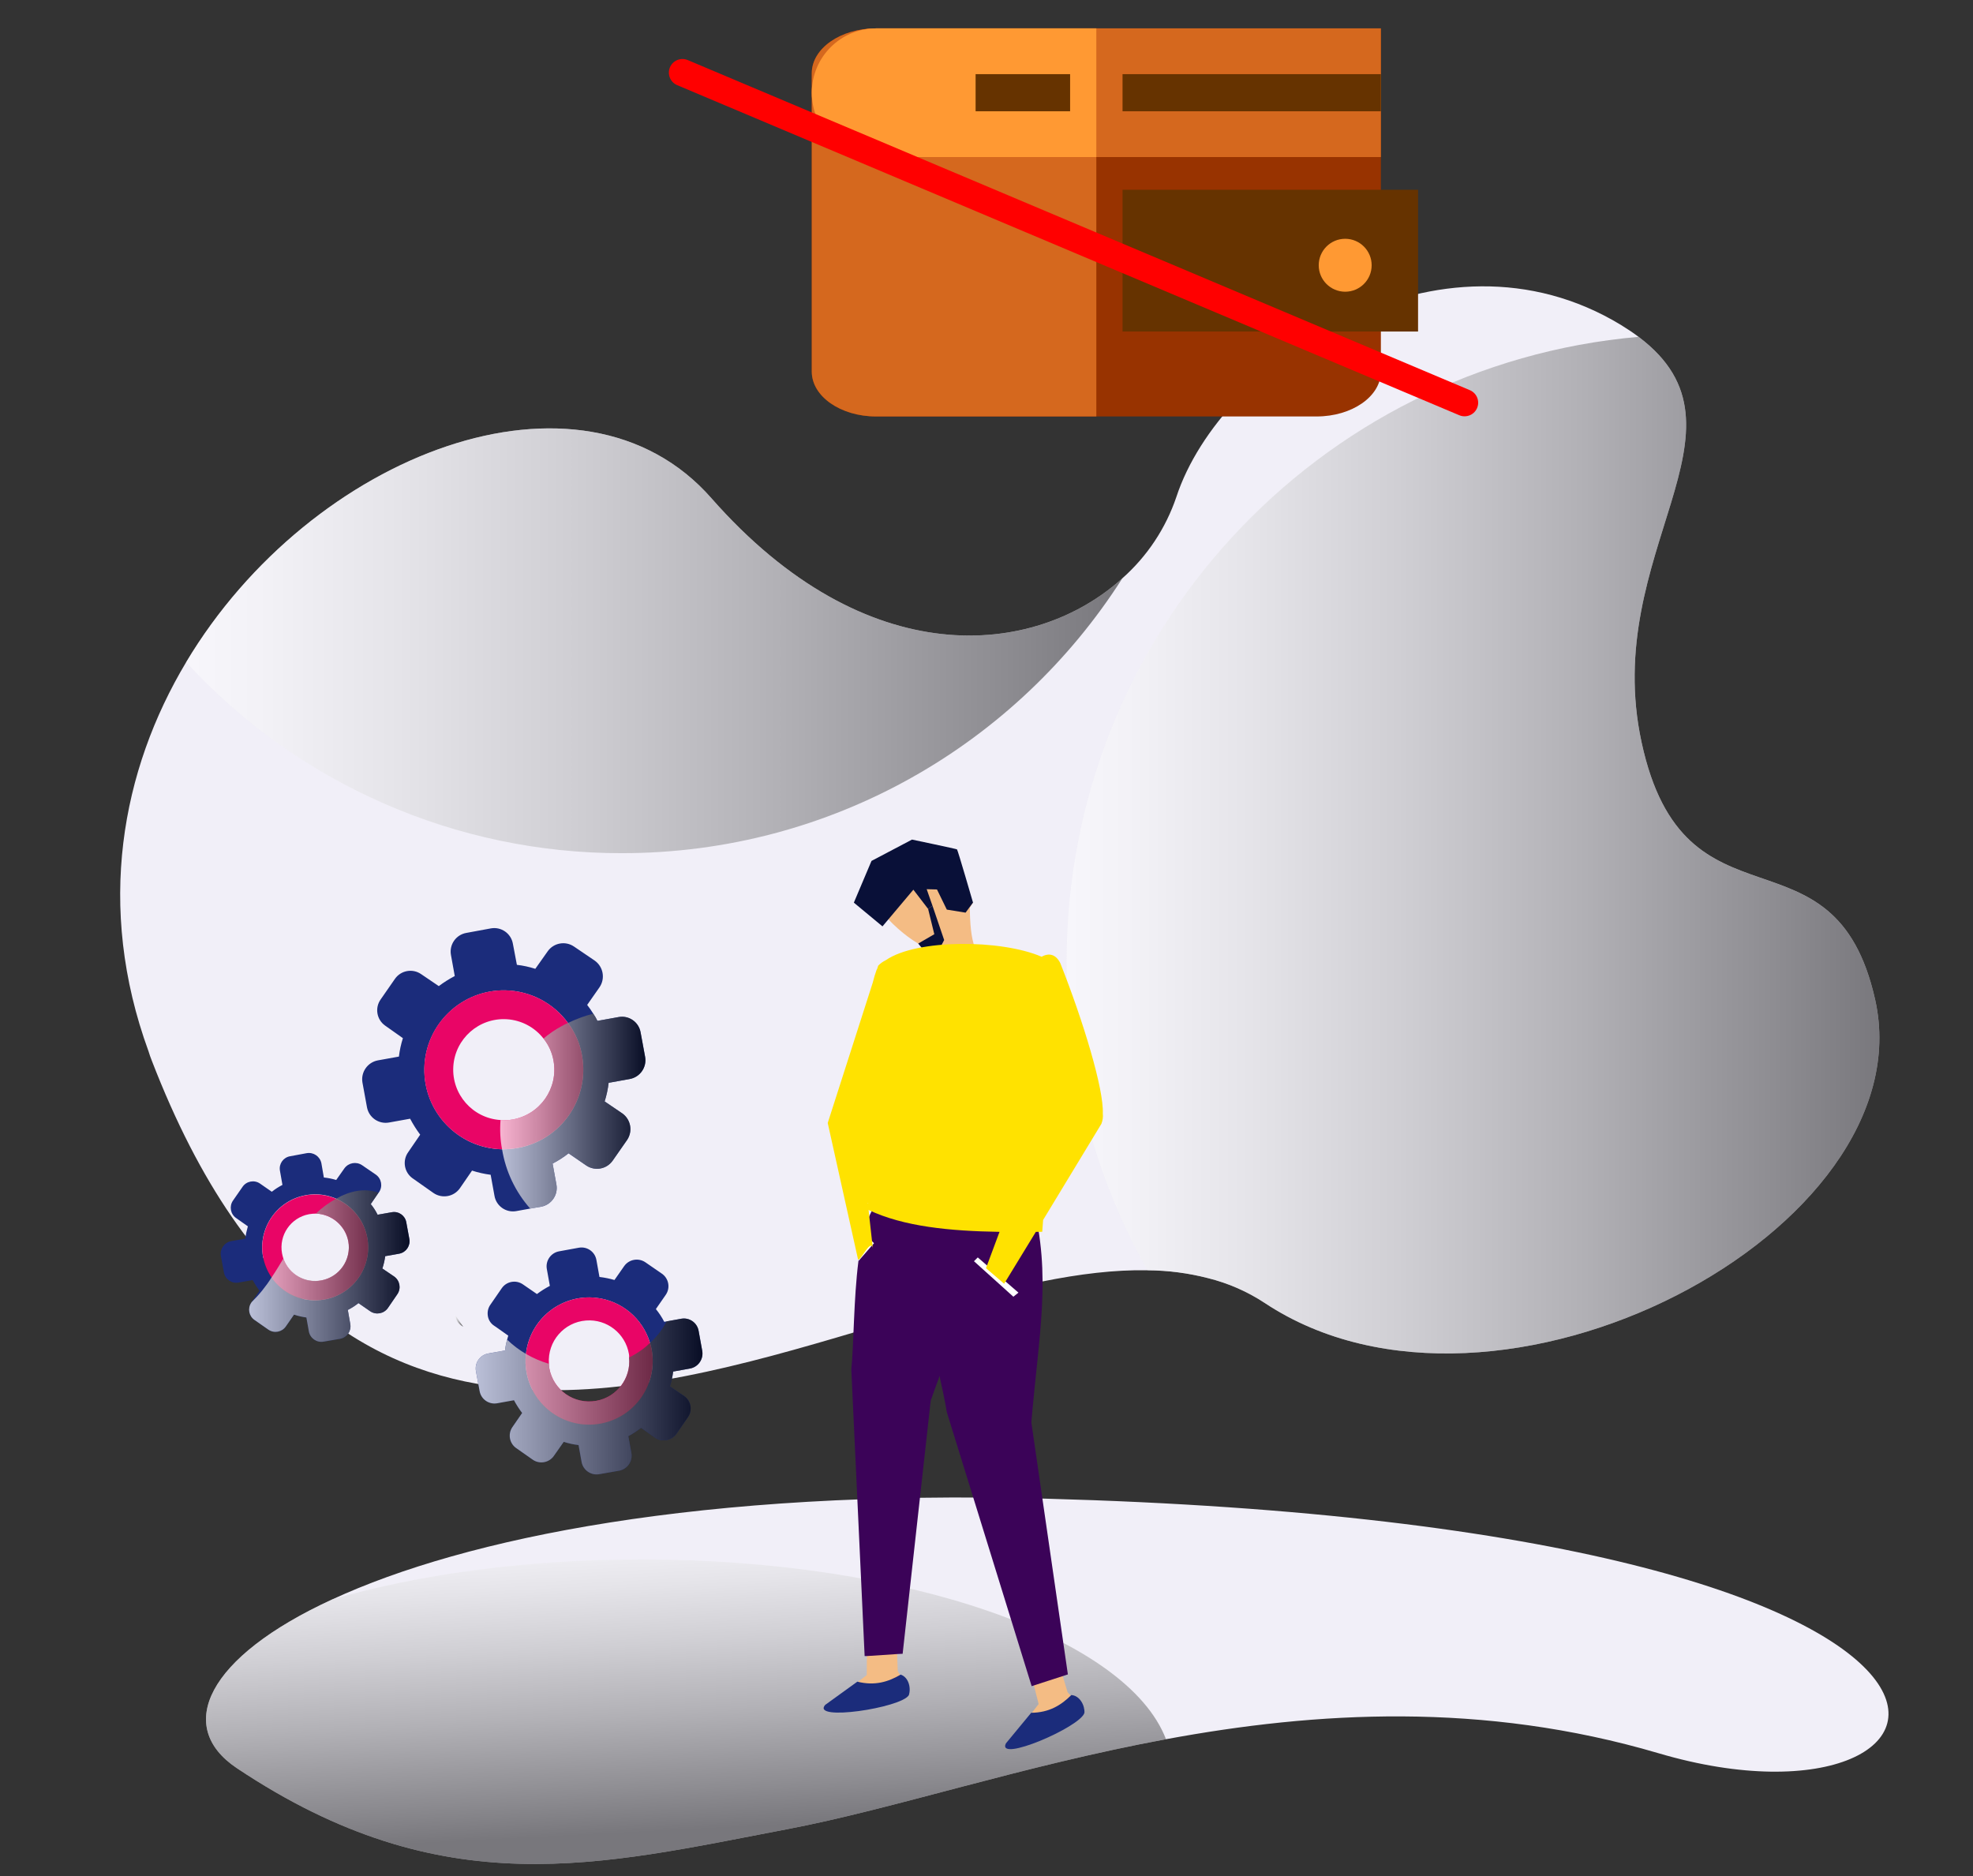 <?xml version="1.0" encoding="utf-8"?>
<!-- Generator: Adobe Illustrator 25.1.0, SVG Export Plug-In . SVG Version: 6.00 Build 0)  -->
<svg version="1.1" id="Calque_1" xmlns="http://www.w3.org/2000/svg" xmlns:xlink="http://www.w3.org/1999/xlink" x="0px" y="0px"
	 viewBox="0 0 580.198 551.749" style="enable-background:new 0 0 580.198 551.749;" xml:space="preserve">
<rect x="0" y="0" width="580.198" height="551.749" fill="#333333" stroke="none"/>
<style type="text/css">
	.st0{fill:#F1EFF8;}
	.st1{opacity:0.5;fill:url(#Tracé_8251_1_);enable-background:new    ;}
	.st2{opacity:0.5;fill:url(#Tracé_8253_1_);enable-background:new    ;}
	.st3{opacity:0.5;fill:url(#Tracé_8254_1_);enable-background:new    ;}
	.st4{fill:#F4BC84;}
	.st5{fill:#1B2C7B;}
	.st6{fill:#3B0358;}
	.st7{fill:#091038;}
	.st8{fill:#FFFFFF;}
	.st9{fill:#FFE200;}
	.st10{fill:#E90566;}
	.st11{opacity:0.7;fill:url(#Tracé_8282_1_);enable-background:new    ;}
	.st12{opacity:0.7;fill:url(#Tracé_8283_1_);enable-background:new    ;}
	.st13{opacity:0.7;fill:url(#Tracé_8284_1_);enable-background:new    ;}
	.st14{opacity:0.7;fill:url(#Tracé_8285_1_);enable-background:new    ;}
	.st15{fill:#983300;}
	.st16{fill:#663300;}
	.st17{fill:#D5681E;}
	.st18{fill:#FF9933;}
	.st19{fill:none;stroke:#FF0000;stroke-width:8;stroke-linecap:round;}
</style>
<g id="Groupe_3235" transform="translate(-142.042 -783.459)">
	<g id="Groupe_3097" transform="translate(-1091.717 664.16)">
		<g id="Partnership_Strategic" transform="translate(1233.76 242)">
			<g id="Groupe_3074">
				<g id="Groupe_3072" transform="translate(40.836 576.047)">
					<path id="Tracé_8250" class="st0" d="M446.884-183.197c-51.698-15.231-100.735-12.271-144.841-4.119
						c-42.431,7.852-80.272,20.551-111.463,26.471c-54.83,10.426-100.908,22.653-161.788-17.977
						c-18.233-12.185-8.923-32.605,28.145-49.638c38.999-18.02,108.717-32.349,209.454-29.603
						C575.207-249.696,544.619-154.324,446.884-183.197z"/>
					
						<linearGradient id="Tracé_8251_1_" gradientUnits="userSpaceOnUse" x1="149.459" y1="-321.799" x2="149.563" y2="-322.432" gradientTransform="matrix(456.602 0 0 -144.84 -68115.609 -46862.422)">
						<stop  offset="0" style="stop-color:#FFFFFF"/>
						<stop  offset="0.085" style="stop-color:#F5F5F5"/>
						<stop  offset="0.229" style="stop-color:#DADADA"/>
						<stop  offset="0.413" style="stop-color:#AFAFAF"/>
						<stop  offset="0.631" style="stop-color:#747474"/>
						<stop  offset="0.876" style="stop-color:#292929"/>
						<stop  offset="1" style="stop-color:#000000"/>
					</linearGradient>
					<path id="Tracé_8251" class="st1" d="M302.045-187.316c-42.431,7.852-80.271,20.551-111.463,26.471
						c-54.83,10.426-100.908,22.653-161.788-17.977c-18.233-12.185-8.923-32.605,28.145-49.638
						c25.572-7.379,56.976-11.713,90.912-11.713C225.934-240.173,290.588-217.22,302.045-187.316z"/>
				</g>
				<g id="Groupe_3073">
					<path id="Tracé_8252" class="st0" d="M371.924,260.451c-5.095-3.357-10.724-5.823-16.645-7.295
						c-5.817-1.503-11.798-2.282-17.806-2.317c-19.434-0.386-41.573,5.193-64.955,11.971c-6.735,1.93-13.513,3.947-20.422,6.006
						c-33.206,9.867-68.086,19.563-100.779,16.816c-19.651-1.629-38.528-7.723-55.817-21.065
						c-19.393-14.845-36.724-38.742-50.882-75.427c-0.343-0.9-0.686-1.802-0.945-2.702c-15.531-42.56-7.937-82.674,11.067-114.423
						c36.767-61.481,116.224-91.771,154.451-48.224c45.434,51.7,94.944,46.979,120.857,23.555
						c7.284-6.446,12.756-14.685,15.875-23.898c13.127-39.985,77.483-82.931,130.769-50.583c1.887,1.159,3.603,2.318,5.149,3.475
						c36.467,27.373-11.284,63.111,0.9,119.271c12.656,58.563,56.676,22.01,68.688,75.681
						C566.49,238.828,440.399,305.842,371.924,260.451z"/>
					
						<linearGradient id="Tracé_8253_1_" gradientUnits="userSpaceOnUse" x1="189.665" y1="252.789" x2="190.284" y2="252.789" gradientTransform="matrix(386.584 0 0 -483.527 -73007.836 122355.914)">
						<stop  offset="0" style="stop-color:#FFFFFF"/>
						<stop  offset="0.085" style="stop-color:#F5F5F5"/>
						<stop  offset="0.229" style="stop-color:#DADADA"/>
						<stop  offset="0.413" style="stop-color:#AFAFAF"/>
						<stop  offset="0.631" style="stop-color:#747474"/>
						<stop  offset="0.876" style="stop-color:#292929"/>
						<stop  offset="1" style="stop-color:#000000"/>
					</linearGradient>
					<path id="Tracé_8253" class="st2" d="M371.924,260.448c-5.095-3.357-10.724-5.823-16.645-7.295
						c-5.817-1.503-11.798-2.282-17.806-2.317c-14.157-25.032-22.24-53.039-23.596-81.765c-0.128-2.961-0.215-5.964-0.215-8.965
						c0-96.402,73.923-175.516,168.182-183.754c36.466,27.373-11.284,63.111,0.9,119.271c12.656,58.563,56.676,22.01,68.688,75.681
						C566.49,238.828,440.399,305.842,371.924,260.448z"/>
					
						<linearGradient id="Tracé_8254_1_" gradientUnits="userSpaceOnUse" x1="190.068" y1="252.59" x2="190.687" y2="252.59" gradientTransform="matrix(445.301 0 0 -202.036 -84582.859 51098.211)">
						<stop  offset="0" style="stop-color:#FFFFFF"/>
						<stop  offset="0.085" style="stop-color:#F5F5F5"/>
						<stop  offset="0.229" style="stop-color:#DADADA"/>
						<stop  offset="0.413" style="stop-color:#AFAFAF"/>
						<stop  offset="0.631" style="stop-color:#747474"/>
						<stop  offset="0.876" style="stop-color:#292929"/>
						<stop  offset="1" style="stop-color:#000000"/>
					</linearGradient>
					<path id="Tracé_8254" class="st3" d="M330.051,47.351c-30.974,48.609-85.333,80.83-147.201,80.83
						c-48.688,0.069-95.168-20.307-128.108-56.16C91.51,10.539,170.967-19.75,209.194,23.797
						C254.628,75.497,304.138,70.776,330.051,47.351z"/>
				</g>
			</g>
			<g id="Groupe_3086" transform="translate(334.607 263.131)">
				<g id="Groupe_3085" transform="translate(0)">
					<g id="Groupe_3079" transform="translate(47.898 172.269)">
						<g id="Groupe_3078" transform="translate(38.427 224.434)">
							<path id="Tracé_8261" class="st4" d="M-117.071-287.65l1.565,6.2l-5.873,7.625l17.535-7.708l-3.139-3.377l-1.648-5.477
								L-117.071-287.65z"/>
							<path id="Tracé_8262" class="st5" d="M-105.889-284.094c-2.943,2.936-6.467,5.172-11.804,5.217l-7.437,9.002
								c-2.801,5.778,21.829-4.769,23.092-8.965C-101.889-281.028-103.389-283.932-105.889-284.094z"/>
						</g>
						<path id="Tracé_8263" class="st6" d="M-78.881-204.71c5.654,21.909,1.875,38.659-0.336,64.877l10.742,74.106l-10.651,3.453
							l-24.961-80.612c-2.04-12.951-11.305-43.084-3.553-51.481L-78.881-204.71z"/>
					</g>
					<g id="Groupe_3081" transform="translate(0 165.409)">
						<g id="Groupe_3080" transform="translate(0 220.784)">
							<path id="Tracé_8264" class="st4" d="M-79.68-285.852l-0.047,6.395l-7.605,5.9l18.911-3.044l-2.188-4.059l-0.216-5.716
								L-79.68-285.852z"/>
							<path id="Tracé_8265" class="st5" d="M-69.753-279.593c-3.586,2.102-7.562,3.376-12.736,2.074l-9.468,6.84
								c-4.165,4.884,22.327,0.882,24.607-2.861C-66.653-275.62-67.373-278.807-69.753-279.593z"/>
						</g>
						<path id="Tracé_8266" class="st6" d="M-44.24-202.091c-0.082,22.678-7.92,37.937-16.674,62.7l-8.254,74.457l-1.669,0.082
							l-8.841,0.584h-0.666l-3.92-84.293c0.751-7.338,0.667-20.512,2.085-31.767v-0.084c0.168-1,0.335-2.001,0.501-3.001
							c1.167-7.338,3.251-13.508,7.004-15.843L-44.24-202.091z"/>
					</g>
					<g id="Groupe_3082" transform="translate(14.365)">
						<path id="Tracé_8268" class="st4" d="M-74.822-105.732c1.495-1.603,1.55-7.074,1.799-12.024l9.248-1.199
							c0.037,4.625,0.355,8.886,1.554,12C-66.183-101.891-73.39-101.612-74.822-105.732z"/>
						<path id="Tracé_8269" class="st4" d="M-74.671-106.689c4.213-0.77,8.4-8.151,11.828-13.74l-16.205-17.678l-14.436,13.573
							C-91.269-116.617-79.016-106.938-74.671-106.689z"/>
						<path id="Tracé_8270" class="st7" d="M-65.027-117.462l-5.517-0.894l-2.893-5.923l-3.026-0.08l1.709,4.884l-1.29,0.912
							l-4.336-5.65l-9.085,10.788l-8.416-6.981l5.187-12.267l11.918-6.273c0,0,13.002,2.728,13.223,2.877s4.711,15.642,4.711,15.642
							L-65.027-117.462z"/>
					</g>
					<path id="Tracé_8271" class="st8" d="M-47.076-16.076l11.961,10.356l-1.491,1.199l-11.589-10.441L-47.076-16.076z"/>
					<path id="Tracé_8272" class="st8" d="M-77.591-20.256l-4.586,5.252c0.168-1,0.335-2.001,0.501-3.001l3.002-3.335
						L-77.591-20.256z"/>
					<path id="Tracé_8275" class="st7" d="M-61.679-118.565l1.823,7.446l-4.738,2.749l2.505,3.018l3.161-0.283l1.966-3.775
						l-3.426-10.066L-61.679-118.565z"/>
					<path id="Union_4" class="st9" d="M-44.658-12.92l3.98-10.678c-14.616-0.227-28.208-1.556-38.513-6.438l1.25,11.252
						c-0.313-1.719-1.463-0.214-2.513,1.291c-0.961,1.379-1.838,2.759-1.907,1.656l-8.839-39.773l13.241-41.267
						c0.307-1.271,0.683-2.525,1.127-3.755c0.054-0.101,0.112-0.2,0.173-0.299l0.297-0.934c0.65-0.67,1.413-1.22,2.254-1.625
						c9.069-6.261,33.894-6.145,45.796-1.011c2.071-1.13,4.108-0.853,5.491,1.855c6.884,17.361,12.816,37.161,12.518,44.208
						c0.118,1.044-0.026,2.101-0.42,3.075L-27.86-27.098l-0.26,3.483c-0.627,0.009-1.253,0.016-1.878,0.023L-39.32-8.335
						L-44.658-12.92z M-79.39-31.845c0.035-0.068,0.07-0.138,0.104-0.207c-0.041,0.009-0.082,0.013-0.124,0.013L-79.39-31.845z"/>
				</g>
			</g>
		</g>
		<g id="Groupe_3096" transform="translate(1281.579 547.225)">
			<g id="Groupe_3089" transform="translate(0 106.955)">
				<g id="Groupe_3088">
					<g id="Groupe_3087">
						<path id="Tracé_8276" class="st5" d="M69.593-166.225c2.017-0.391,3.34-2.338,2.961-4.357l-0.895-4.861
							c-0.345-1.988-2.236-3.32-4.224-2.975c-0.026,0.005-0.052,0.009-0.078,0.014l-4.134,0.726
							c-0.55-1.115-1.225-2.164-2.011-3.128l2.291-3.353l0.111-0.111c1.172-1.684,0.775-3.997-0.893-5.193l-4.08-2.793
							c-1.704-1.135-4.001-0.715-5.193,0.949l-2.401,3.407c-1.184-0.359-2.4-0.602-3.631-0.726l-0.726-4.19
							c-0.398-2.012-2.34-3.332-4.357-2.961l-4.806,0.894c-1.992,0.314-3.353,2.183-3.039,4.176
							c0.007,0.042,0.014,0.084,0.022,0.126l0.726,4.134c-1.107,0.565-2.155,1.239-3.128,2.012l-3.462-2.403
							c-1.677-1.158-3.976-0.737-5.133,0.941c-0.002,0.003-0.004,0.006-0.007,0.01l-2.795,4.022
							c-1.177,1.67-0.777,3.977,0.893,5.154c0.019,0.013,0.038,0.027,0.058,0.04l3.407,2.403c-0.346,1.191-0.607,2.404-0.782,3.632
							l-4.134,0.726c-2.023,0.391-3.363,2.326-3.017,4.357l0.894,4.86c0.371,2.005,2.296,3.33,4.302,2.961l4.135-0.726
							c0.605,1.084,1.277,2.129,2.011,3.129l-2.349,3.407c0,0.056,0,0.056-0.056,0.112c-1.137,1.667-0.712,3.94,0.95,5.084
							l4.08,2.849c1.677,1.158,3.975,0.737,5.133-0.94c0.002-0.003,0.005-0.007,0.007-0.01l2.403-3.462
							c1.182,0.391,2.398,0.671,3.632,0.838l0.726,4.08c0.369,2.035,2.318,3.387,4.353,3.018c0.002,0,0.003-0.001,0.005-0.001
							l4.86-0.838c2.017-0.391,3.34-2.338,2.961-4.357l-0.726-4.134c1.115-0.551,2.164-1.226,3.128-2.011l3.462,2.401
							c1.7,1.153,4.011,0.731,5.193-0.948l2.793-4.08c1.153-1.701,0.73-4.011-0.95-5.193l-3.462-2.345
							c0.39-1.182,0.671-2.398,0.838-3.632L69.593-166.225z M47.637-152.762c-6.022,1.129-12.14-1.415-15.586-6.481
							c-1.265-1.806-2.123-3.865-2.515-6.034c-1.557-8.464,4.042-16.588,12.506-18.145c8.464-1.557,16.588,4.042,18.145,12.507
							c1.557,8.464-4.042,16.588-12.507,18.145C47.666-152.768,47.652-152.765,47.637-152.762L47.637-152.762z"/>
						<path id="Tracé_8277" class="st10" d="M60.208-170.806c-0.937-5.157-4.399-9.499-9.218-11.561
							c-7.896-3.388-17.044,0.266-20.433,8.163c-3.388,7.896,0.266,17.044,8.163,20.433c2.808,1.205,5.908,1.556,8.915,1.01
							C56.082-154.284,61.705-162.355,60.208-170.806z M46.632-158.348c-4.786,0.913-9.518-1.822-11.118-6.424
							c-0.157-0.496-0.287-0.999-0.391-1.509c-0.999-5.38,2.553-10.552,7.933-11.551c0.019-0.003,0.037-0.007,0.056-0.01
							c0.646-0.109,1.3-0.165,1.955-0.168c4.718,0.153,8.694,3.57,9.554,8.212C55.57-164.432,51.997-159.31,46.632-158.348
							L46.632-158.348z"/>
					</g>
				</g>
			</g>
			<g id="Groupe_3092" transform="translate(121.295 151.896)">
				<g id="Groupe_3091">
					<g id="Groupe_3090">
						<path id="Tracé_8278" class="st5" d="M33.816-177.398c2.413-0.46,4.006-2.775,3.575-5.193l-1.062-5.866
							c-0.415-2.395-2.694-4-5.089-3.585c-0.017,0.003-0.034,0.006-0.051,0.009l-4.302,0.782l-0.67,0.112
							c-0.688-1.329-1.512-2.584-2.459-3.744l2.906-4.19c1.395-2.023,0.896-4.793-1.117-6.202l-4.86-3.352
							c-2.041-1.4-4.828-0.902-6.258,1.118l-2.849,4.08c-1.444-0.421-2.92-0.72-4.414-0.894l-0.893-4.972
							c-0.41-2.418-2.703-4.046-5.121-3.635c-0.007,0.001-0.013,0.002-0.02,0.003l-5.812,1.061
							c-2.436,0.432-4.062,2.756-3.633,5.193l0.894,4.973c-1.33,0.694-2.6,1.498-3.798,2.401l-4.135-2.849
							c-2.023-1.395-4.793-0.896-6.2,1.118l-3.353,4.86c-0.632,0.892-0.911,1.987-0.782,3.073c0.121,1.279,0.821,2.431,1.9,3.128
							l0.503,0.336l3.631,2.569c-0.112,0.392-0.222,0.782-0.334,1.175c-0.297,1.041-0.502,2.106-0.615,3.183l-4.973,0.894
							c-2.421,0.446-4.022,2.771-3.576,5.192c0,0,0,0.001,0,0.001l1.062,5.812c0.409,2.417,2.7,4.045,5.117,3.635
							c0.008-0.001,0.015-0.003,0.023-0.004l4.972-0.894c0.702,1.308,1.505,2.56,2.401,3.744l-2.849,4.134
							c-1.405,2.018-0.907,4.792,1.11,6.197c0.002,0.002,0.005,0.003,0.007,0.005l4.86,3.407c2.024,1.396,4.794,0.896,6.204-1.118
							l2.906-4.136c1.417,0.461,2.877,0.779,4.357,0.95l0.893,4.972c0.457,2.434,2.801,4.036,5.234,3.579
							c0.006-0.001,0.011-0.002,0.017-0.003l5.754-1.005c2.45-0.443,4.077-2.789,3.633-5.239c-0.001-0.004-0.002-0.009-0.002-0.013
							l-0.893-4.916c1.321-0.701,2.574-1.524,3.742-2.459l4.135,2.906c2.043,1.389,4.822,0.893,6.257-1.118l3.407-4.916
							c1.395-2.022,0.897-4.792-1.117-6.2l-4.189-2.849c0.449-1.42,0.767-2.879,0.948-4.357L33.816-177.398z M7.446-161.197
							c-10.165,1.837-19.894-4.915-21.731-15.079c0-0.002-0.001-0.004-0.001-0.006c-0.334-1.787-0.391-3.614-0.168-5.418
							c1.147-10.255,10.39-17.639,20.646-16.492c7.461,0.835,13.699,6.054,15.835,13.251c0.219,0.657,0.387,1.33,0.503,2.012
							c1.837,10.164-4.913,19.893-15.077,21.731C7.451-161.197,7.448-161.197,7.446-161.197z"/>
						<path id="Tracé_8279" class="st10" d="M22.528-182.931c-0.116-0.683-0.284-1.356-0.503-2.012
							c-2.936-9.893-13.336-15.533-23.229-12.597c-7.199,2.136-12.419,8.375-13.253,15.838c-0.223,1.804-0.167,3.632,0.168,5.418
							c1.835,10.167,11.565,16.921,21.732,15.085C17.609-163.035,24.363-172.764,22.528-182.931L22.528-182.931z M6.215-167.903
							c-6.443,1.152-12.607-3.115-13.796-9.551c-0.064-0.444-0.101-0.892-0.111-1.34c-0.496-6.533,4.399-12.23,10.931-12.726
							c6.101-0.463,11.552,3.79,12.588,9.82c0.074,0.349,0.093,0.707,0.056,1.062c0.602,6.12-3.61,11.671-9.666,12.737
							L6.215-167.903z"/>
					</g>
				</g>
			</g>
			<g id="Groupe_3095" transform="translate(67.291)">
				<g id="Groupe_3094">
					<g id="Groupe_3093">
						<path id="Tracé_8280" class="st5" d="M70.076-110.637c3.032-0.552,5.052-3.444,4.526-6.481l-1.341-7.263
							c-0.542-3.015-3.426-5.019-6.44-4.477c-0.014,0.003-0.028,0.005-0.042,0.008l-6.202,1.117
							c-0.355-0.738-0.765-1.448-1.229-2.123c-0.55-0.887-1.148-1.745-1.789-2.569l3.632-5.193c1.734-2.554,1.114-6.025-1.397-7.821
							l-6.089-4.134c-2.534-1.743-5.999-1.12-7.767,1.397l-3.632,5.14c-1.763-0.568-3.578-0.962-5.418-1.175l-1.175-6.2
							c-0.531-3.02-3.402-5.042-6.424-4.526l-7.263,1.34c-3.031,0.529-5.06,3.415-4.532,6.446c0.002,0.012,0.004,0.023,0.006,0.035
							l1.118,6.202c-1.644,0.855-3.213,1.845-4.692,2.961l-5.193-3.521c-2.516-1.737-5.964-1.112-7.71,1.398l-4.19,6.033
							c-1.767,2.483-1.187,5.928,1.296,7.695c0.033,0.024,0.067,0.047,0.101,0.07l5.14,3.633c-0.563,1.765-0.956,3.579-1.175,5.418
							l-6.202,1.117c-3.018,0.573-5.027,3.45-4.526,6.481l1.342,7.32c0.566,3.017,3.46,5.012,6.481,4.468l6.2-1.117
							c0.867,1.636,1.857,3.205,2.961,4.692l-3.52,5.14c-1.769,2.476-1.195,5.917,1.281,7.686c0.038,0.027,0.077,0.054,0.116,0.08
							l6.034,4.246c2.535,1.736,5.994,1.114,7.765-1.397l3.575-5.193c1.782,0.58,3.615,0.991,5.474,1.228l1.118,6.146
							c0.492,3.005,3.327,5.043,6.333,4.551c0.049-0.008,0.099-0.017,0.148-0.026l4.023-0.726l3.24-0.556
							c3.038-0.572,5.039-3.497,4.469-6.536l-1.118-6.145c1.66-0.848,3.232-1.859,4.693-3.017l5.193,3.575
							c2.536,1.732,5.992,1.11,7.765-1.397l4.246-6.09c1.734-2.554,1.114-6.025-1.397-7.821l-5.193-3.519
							c0.562-1.785,0.955-3.618,1.175-5.476L70.076-110.637z M37.17-90.358c-1.531,0.269-3.083,0.399-4.637,0.39
							c-12.904-0.284-23.134-10.975-22.85-23.879c0.284-12.904,10.975-23.134,23.879-22.85c7.276,0.16,14.063,3.701,18.356,9.578
							c2.123,2.828,3.541,6.122,4.134,9.608C58.315-104.802,49.87-92.659,37.17-90.358L37.17-90.358z"/>
						<path id="Tracé_8281" class="st10" d="M56.053-117.508c-0.593-3.486-2.01-6.78-4.134-9.608
							c-7.608-10.434-22.233-12.724-32.667-5.117C8.819-124.626,6.528-110,14.136-99.567c4.299,5.896,11.103,9.446,18.398,9.6
							c1.554,0.009,3.106-0.121,4.637-0.39C49.871-92.659,58.316-104.801,56.053-117.508z M35.662-98.737
							c-1.178,0.222-2.381,0.279-3.574,0.168c-8.185-0.511-14.406-7.561-13.895-15.747c0.511-8.185,7.561-14.406,15.747-13.895
							c4.237,0.265,8.158,2.33,10.773,5.675c1.538,1.906,2.558,4.177,2.961,6.592C49.093-107.879,43.722-100.185,35.662-98.737
							L35.662-98.737z"/>
					</g>
				</g>
			</g>
			
				<linearGradient id="Tracé_8282_1_" gradientUnits="userSpaceOnUse" x1="142.435" y1="-51.435" x2="143.053" y2="-51.435" gradientTransform="matrix(76.312 0 0 -72.069 -10844.021 -3762.539)">
				<stop  offset="0" style="stop-color:#FFFFFF"/>
				<stop  offset="0.256" style="stop-color:#C1C1C1"/>
				<stop  offset="0.845" style="stop-color:#292929"/>
				<stop  offset="1" style="stop-color:#000000"/>
			</linearGradient>
			<path id="Tracé_8282" class="st11" d="M65.46-58.544c-0.167,1.234-0.448,2.449-0.838,3.632l3.462,2.345
				c1.68,1.182,2.103,3.493,0.95,5.193l-2.793,4.08c-1.183,1.68-3.493,2.102-5.193,0.948l-3.462-2.401
				c-0.964,0.785-2.014,1.46-3.129,2.011l0.726,4.134c0.379,2.02-0.944,3.966-2.961,4.357l-4.86,0.838
				c-2.035,0.371-3.985-0.978-4.357-3.013c0-0.002-0.001-0.003-0.001-0.005l-0.726-4.08c-1.234-0.167-2.45-0.448-3.632-0.838
				l-2.403,3.462c-1.153,1.681-3.45,2.109-5.131,0.956c-0.003-0.002-0.006-0.004-0.009-0.006l-4.08-2.849
				c-1.663-1.144-2.088-3.417-0.95-5.084c0.056-0.056,0.056-0.056,0.056-0.112c2.256-2.198,4.243-4.654,5.922-7.319
				c1.229-1.789,2.349-3.687,3.462-5.53c1.848,5.154,7.526,7.834,12.68,5.986c4.532-1.625,7.241-6.271,6.424-11.015
				c-0.86-4.642-4.835-8.059-9.554-8.212c1.779-1.7,3.77-3.165,5.922-4.357c4.019-2.291,8.379-3.241,12.515-1.789l-2.291,3.353
				c0.786,0.964,1.46,2.013,2.011,3.128l4.134-0.726c1.98-0.388,3.9,0.903,4.287,2.883c0.005,0.026,0.01,0.052,0.014,0.078
				l0.895,4.861c0.379,2.02-0.944,3.966-2.961,4.357L65.46-58.544z"/>
			
				<linearGradient id="Tracé_8283_1_" gradientUnits="userSpaceOnUse" x1="137.552" y1="-37.9" x2="138.171" y2="-37.9" gradientTransform="matrix(3.886 0 0 -5.6 -448.506 -251.733)">
				<stop  offset="0" style="stop-color:#FFFFFF"/>
				<stop  offset="0.256" style="stop-color:#C1C1C1"/>
				<stop  offset="0.845" style="stop-color:#292929"/>
				<stop  offset="1" style="stop-color:#000000"/>
			</linearGradient>
			<path id="Tracé_8283" class="st12" d="M87.92-38.096c-1.079-0.697-1.779-1.85-1.9-3.129c0.726,1.175,1.565,2.349,2.403,3.462
				L87.92-38.096z"/>
			
				<linearGradient id="Tracé_8284_1_" gradientUnits="userSpaceOnUse" x1="141.979" y1="-51.144" x2="142.597" y2="-51.144" gradientTransform="matrix(107.858 0 0 -74.167 -15221.416 -3810.51)">
				<stop  offset="0" style="stop-color:#FFFFFF"/>
				<stop  offset="0.256" style="stop-color:#C1C1C1"/>
				<stop  offset="0.845" style="stop-color:#292929"/>
				<stop  offset="1" style="stop-color:#000000"/>
			</linearGradient>
			<path id="Tracé_8284" class="st13" d="M150.137-24.608c-0.182,1.478-0.499,2.937-0.948,4.357l4.189,2.849
				c2.013,1.409,2.512,4.178,1.117,6.2l-3.407,4.916c-1.435,2.011-4.214,2.508-6.257,1.118l-4.135-2.906
				c-1.168,0.935-2.42,1.758-3.742,2.459l0.893,4.916c0.451,2.449-1.169,4.799-3.618,5.25c-0.004,0.001-0.009,0.002-0.013,0.002
				l-5.754,1.005C126.03,6.025,123.68,4.432,123.213,2c-0.001-0.006-0.002-0.011-0.003-0.017l-0.893-4.972
				c-1.481-0.171-2.94-0.489-4.357-0.95l-2.906,4.136c-1.41,2.013-4.179,2.512-6.202,1.117l-4.86-3.407
				c-2.021-1.4-2.523-4.174-1.123-6.194c0.002-0.002,0.003-0.005,0.005-0.007l2.849-4.134c-0.897-1.184-1.699-2.435-2.401-3.744
				l-4.972,0.894c-2.415,0.422-4.714-1.194-5.136-3.609c-0.001-0.008-0.003-0.015-0.004-0.023l-1.062-5.812
				c-0.447-2.421,1.153-4.746,3.574-5.193c0,0,0.001,0,0.001,0l4.973-0.894c0.112-1.077,0.318-2.142,0.615-3.183
				c1.668,1.614,3.525,3.021,5.53,4.19c2.126,1.241,4.396,2.217,6.76,2.906c0.01,0.449,0.047,0.896,0.111,1.34
				c1.188,6.439,7.356,10.708,13.801,9.553c6.054-1.068,10.266-6.618,9.664-12.736c1.348-0.675,2.637-1.461,3.855-2.349
				c0.816-0.589,1.582-1.243,2.291-1.956c2.004-1.778,3.653-3.92,4.859-6.312l4.302-0.782c2.39-0.444,4.687,1.134,5.131,3.524
				c0.003,0.017,0.006,0.034,0.009,0.051l1.062,5.866c0.431,2.418-1.163,4.733-3.575,5.193L150.137-24.608z"/>
			
				<linearGradient id="Tracé_8285_1_" gradientUnits="userSpaceOnUse" x1="141.801" y1="-51.959" x2="142.42" y2="-51.959" gradientTransform="matrix(69.082 0 0 -92.709 -9696.609 -4918.306)">
				<stop  offset="0" style="stop-color:#FFFFFF"/>
				<stop  offset="0.256" style="stop-color:#C1C1C1"/>
				<stop  offset="0.845" style="stop-color:#292929"/>
				<stop  offset="1" style="stop-color:#000000"/>
			</linearGradient>
			<path id="Tracé_8285" class="st14" d="M131.167-109.52c-0.219,1.858-0.613,3.691-1.175,5.476l5.193,3.519
				c2.511,1.796,3.131,5.267,1.397,7.821l-4.245,6.09c-1.774,2.507-5.229,3.128-7.765,1.397l-5.193-3.575
				c-1.461,1.158-3.033,2.169-4.693,3.017l1.118,6.145c0.569,3.039-1.431,5.964-4.469,6.536l-3.24,0.556
				c-4.35-4.911-7.218-10.955-8.269-17.43c-0.54-2.834-0.69-5.729-0.446-8.604c1.193,0.111,2.396,0.054,3.574-0.168
				c8.059-1.448,13.429-9.14,12.011-17.204c-0.404-2.416-1.424-4.686-2.961-6.592c1.642-1.387,3.42-2.603,5.308-3.632
				c0.615-0.334,1.285-0.67,1.899-0.948c2.383-1.151,4.871-2.068,7.431-2.739c0.463,0.675,0.874,1.385,1.229,2.123l6.202-1.117
				c3.011-0.564,5.909,1.419,6.473,4.43c0.003,0.013,0.005,0.027,0.007,0.04l1.341,7.263c0.526,3.036-1.494,5.929-4.526,6.481
				L131.167-109.52z"/>
		</g>
	</g>
	<g id="Groupe_3139" transform="translate(471 762.347)">
		<path id="Tracé_8286" class="st15" d="M77.115,29.455H-71.322c-10.448,0-18.919,5.909-18.919,13.198v87.726
			c0,7.289,8.47,13.198,18.919,13.198h129.52c10.448,0,18.919-5.909,18.919-13.198L77.115,29.455L77.115,29.455z"/>
		<rect id="Rectangle_1785" x="1.147" y="76.914" class="st16" width="86.902" height="41.686"/>
		<g id="Groupe_3098" transform="translate(0 21.112)">
			<path id="Tracé_8287" class="st17" d="M-6.563,8.343h-64.76c-10.448,0-18.919,5.909-18.919,13.198v87.726
				c0,7.289,8.47,13.198,18.919,13.198h64.76V8.343z"/>
			<path id="Tracé_8288" class="st17" d="M77.115,8.343H-71.322c-10.448,0.004-18.915,8.477-18.911,18.926
				c0.004,10.443,8.469,18.907,18.911,18.911H77.115V8.343z"/>
		</g>
		<path id="Tracé_8289" class="st18" d="M-6.563,29.455h-64.76c-10.448,0.004-18.915,8.477-18.911,18.926
			c0.004,10.443,8.469,18.907,18.911,18.911h64.76C-6.563,67.292-6.563,29.455-6.563,29.455z"/>
		<g id="Groupe_3099" transform="translate(77.924 42.883)">
			<rect id="Rectangle_1786" x="-119.988" y="0.032" class="st16" width="27.792" height="10.915"/>
			<rect id="Rectangle_1787" x="-76.777" y="0.032" class="st16" width="75.969" height="10.915"/>
		</g>
		<path id="Tracé_8290" class="st18" d="M66.623,91.329c-4.299-0.001-7.784,3.483-7.785,7.781
			c-0.001,4.299,3.483,7.784,7.781,7.785c4.299,0.001,7.784-3.483,7.785-7.781c0-0.001,0-0.001,0-0.002
			C74.401,94.816,70.92,91.334,66.623,91.329z"/>
	</g>
	<line id="Ligne_121" class="st19" x1="342.736" y1="804.811" x2="572.727" y2="901.877"/>
</g>
</svg>

